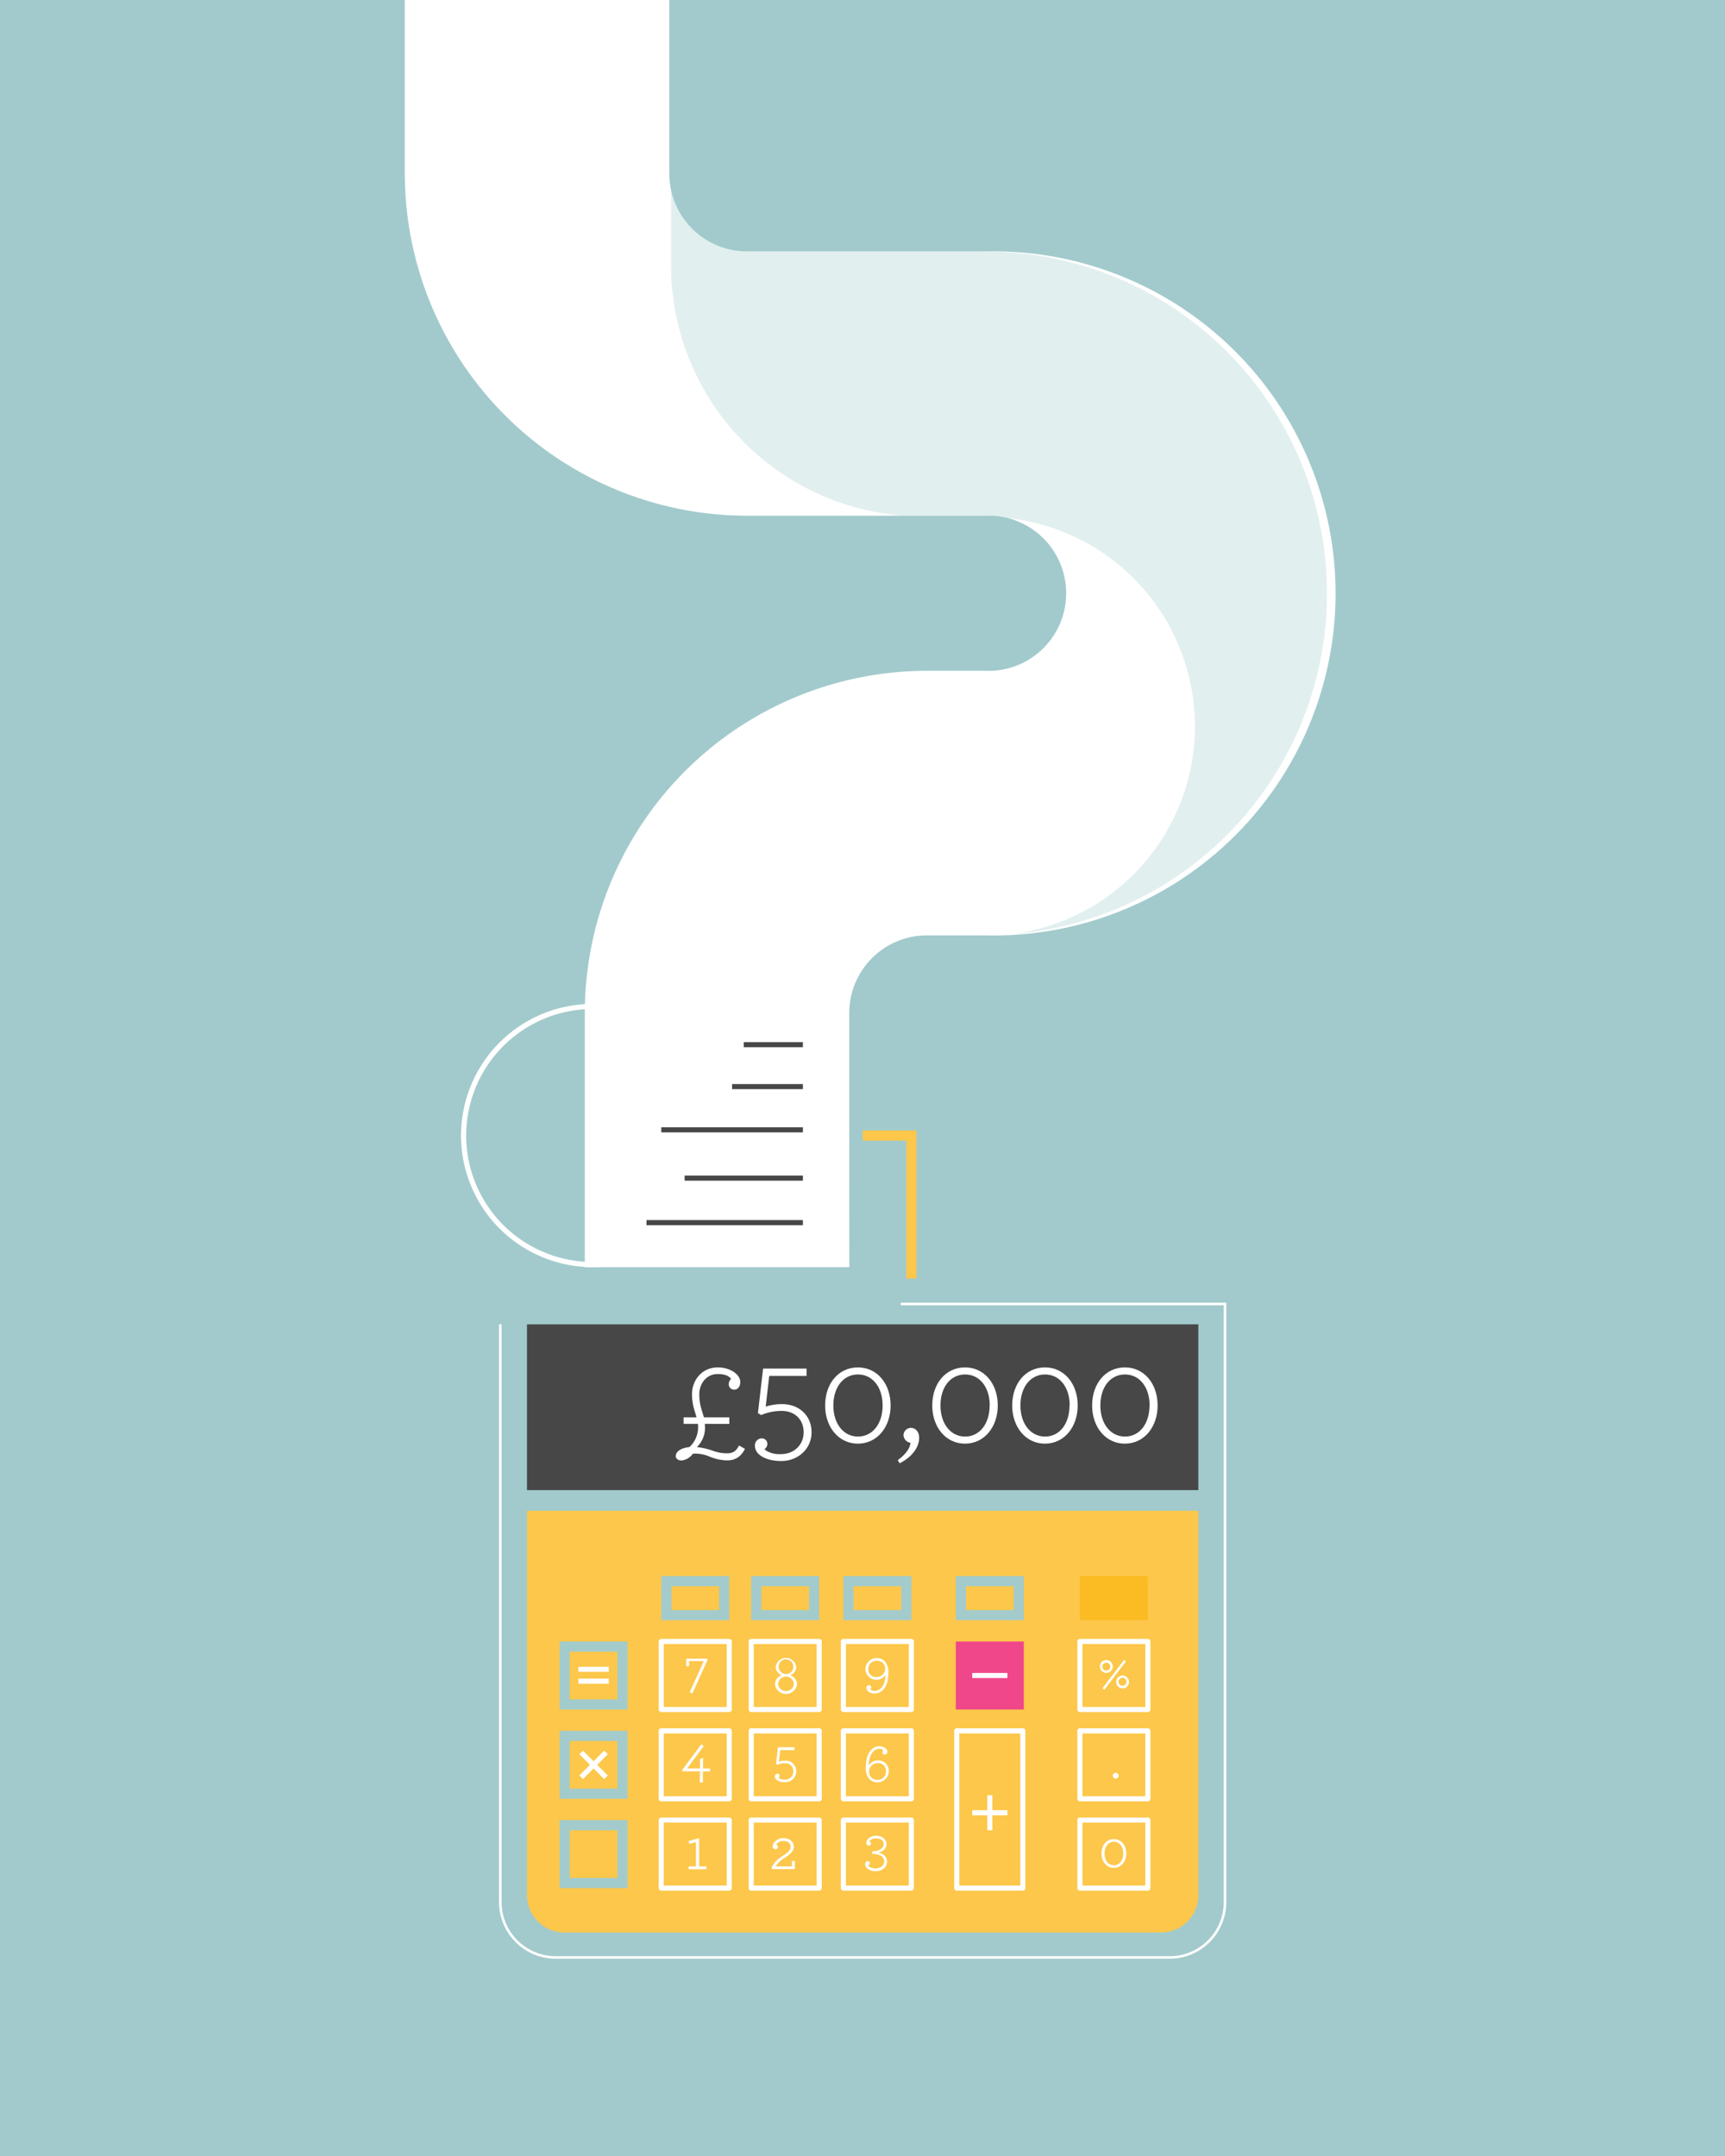 <svg xmlns="http://www.w3.org/2000/svg" viewBox="0 0 600 750"><defs><style>.cls-1{fill:#a2cacc;}.cls-2{fill:#fcc74a;}.cls-3{fill:#474747;}.cls-4{fill:#fff;}.cls-5,.cls-8{fill:#a3cbcc;}.cls-6{fill:#fbbc23;}.cls-7{fill:#f0468a;}.cls-8{opacity:0.31;}</style></defs><title>Bookkeeping</title><g id="Layer_2" data-name="Layer 2"><g id="Layer_1-2" data-name="Layer 1"><rect class="cls-1" width="600" height="750"/><path class="cls-2" d="M403.79,672.24H196.32a13,13,0,0,1-13-13V525.55H416.81V659.22A13,13,0,0,1,403.79,672.24Z"/><rect class="cls-3" x="183.3" y="460.69" width="233.51" height="57.67"/><path class="cls-4" d="M245.16,495.32c0,.36.05.77.05,1.13a9.16,9.16,0,0,1-2.82,6.93,26.4,26.4,0,0,1,5.28,1.18,14.09,14.09,0,0,0,5.13,1c2.21,0,3.24-.77,4.26-2.72l2.06,1.18c-1.39,2.67-3.29,4-6.21,4a16.82,16.82,0,0,1-6.16-1.34,12.43,12.43,0,0,0-4.62-1,7.46,7.46,0,0,0-1.18.06,5.42,5.42,0,0,1-3.95,2.31c-1.13,0-1.95-.67-1.95-1.49,0-1.49,1.54-2.82,4.77-3.18a9.36,9.36,0,0,0,3-6.93,8.18,8.18,0,0,0-.05-1.13h-5v-2.26h4.51l-.51-1.74a20.07,20.07,0,0,1-1.08-6.26c0-4.93,3.44-9.39,9-9.39,4.26,0,7.8,2.46,7.8,5.08,0,1.79-1.07,2.67-2.1,2.67a1.85,1.85,0,0,1-1.9-1.95,2.38,2.38,0,0,1,.82-1.8c-.72-.92-2-1.69-4.67-1.69-3.95,0-6.41,3.33-6.41,7.08a18.39,18.39,0,0,0,1,5.95l.62,2.05h8.83v2.26Z"/><path class="cls-4" d="M264.91,500.35a1.94,1.94,0,0,1,2,1.95,2.29,2.29,0,0,1-1,1.8,5.1,5.1,0,0,0,.72.61,8.9,8.9,0,0,0,5,1.13c4.52,0,7.9-3.18,7.9-7.6s-3.08-7.43-7.64-7.43a18.3,18.3,0,0,0-7.14,1.43l-1.12-.67,1.79-15.49h15.14v2.56h-13l-1.23,10.68a18.09,18.09,0,0,1,5.64-.88c6,0,10.31,4,10.31,9.8s-4.72,10-10.57,10c-3.33,0-6.1-.87-7.69-2.31a3.94,3.94,0,0,1-1.44-3A2.45,2.45,0,0,1,264.91,500.35Z"/><path class="cls-4" d="M287,488.91c0-7.6,4.67-13.24,11.39-13.24s11.39,5.69,11.39,13.24-4.72,13.29-11.39,13.29S287,496.45,287,488.91Zm20,0c0-6.26-3.44-10.78-8.57-10.78s-8.57,4.46-8.57,10.78,3.49,10.82,8.57,10.82S307,495.27,307,488.91Z"/><path class="cls-4" d="M312.26,507.94c3.38-2.46,4.36-4.72,4.41-6.05a2.85,2.85,0,0,1-2.41-2.62,2.61,2.61,0,0,1,2.57-2.56c1.53,0,2.87,1.23,2.87,3.48,0,2.67-1.75,6.27-6.77,8.83Z"/><path class="cls-4" d="M324.26,488.91c0-7.6,4.67-13.24,11.39-13.24s11.4,5.69,11.4,13.24-4.73,13.29-11.4,13.29S324.26,496.45,324.26,488.91Zm20,0c0-6.26-3.43-10.78-8.57-10.78s-8.57,4.46-8.57,10.78,3.49,10.82,8.57,10.82S344.22,495.27,344.22,488.91Z"/><path class="cls-4" d="M352.07,488.91c0-7.6,4.67-13.24,11.39-13.24s11.39,5.69,11.39,13.24-4.72,13.29-11.39,13.29S352.07,496.45,352.07,488.91Zm20,0c0-6.26-3.44-10.78-8.57-10.78s-8.57,4.46-8.57,10.78,3.49,10.82,8.57,10.82S372,495.27,372,488.91Z"/><path class="cls-4" d="M379.87,488.91c0-7.6,4.67-13.24,11.39-13.24s11.39,5.69,11.39,13.24-4.72,13.29-11.39,13.29S379.87,496.45,379.87,488.91Zm20,0c0-6.26-3.43-10.78-8.57-10.78s-8.57,4.46-8.57,10.78,3.49,10.82,8.57,10.82S399.83,495.27,399.83,488.91Z"/><path class="cls-5" d="M250.13,551.8v8.29H233.55V551.8h16.58m3.53-3.54H230v15.36h23.65V548.26Z"/><path class="cls-5" d="M281.4,551.8v8.29H264.82V551.8H281.4m3.53-3.54H261.28v15.36h23.65V548.26Z"/><path class="cls-5" d="M313.47,551.8v8.29H296.89V551.8h16.58m3.54-3.54H293.35v15.36H317V548.26Z"/><rect class="cls-6" x="375.61" y="548.26" width="23.65" height="15.36"/><path class="cls-5" d="M352.57,551.8v8.29H336V551.8h16.58m3.54-3.54H332.45v15.36h23.66V548.26Z"/><path class="cls-4" d="M253.66,595.57H230a.87.87,0,0,1-.88-.88V571a.87.87,0,0,1,.88-.88h23.65a.88.88,0,0,1,.89.88v23.66A.88.88,0,0,1,253.66,595.57Zm-22.77-1.77h21.89V571.92H230.89Z"/><path class="cls-4" d="M253.66,626.63H230a.87.87,0,0,1-.88-.88V602.09a.87.87,0,0,1,.88-.88h23.65a.88.88,0,0,1,.89.88v23.66A.88.88,0,0,1,253.66,626.63Zm-22.77-1.77h21.89V603H230.89Z"/><path class="cls-4" d="M253.66,657.69H230a.87.87,0,0,1-.88-.88V633.16a.88.88,0,0,1,.88-.89h23.65a.89.89,0,0,1,.89.89v23.65A.88.88,0,0,1,253.66,657.69Zm-22.77-1.77h21.89V634H230.89Z"/><path class="cls-5" d="M214.75,574.57v16.58H198.17V574.57h16.58m3.53-3.54H194.63v23.66h23.65V571Z"/><path class="cls-5" d="M214.75,605.63v16.58H198.17V605.63h16.58m3.53-3.54H194.63v23.66h23.65V602.09Z"/><path class="cls-5" d="M214.75,636.69v16.58H198.17V636.69h16.58m3.53-3.53H194.63v23.65h23.65V633.16Z"/><path class="cls-4" d="M284.93,595.57H261.28a.87.87,0,0,1-.88-.88V571a.87.87,0,0,1,.88-.88h23.65a.88.88,0,0,1,.89.88v23.66A.88.88,0,0,1,284.93,595.57Zm-22.76-1.77h21.88V571.92H262.17Z"/><path class="cls-4" d="M284.93,626.63H261.28a.87.87,0,0,1-.88-.88V602.09a.87.87,0,0,1,.88-.88h23.65a.88.88,0,0,1,.89.88v23.66A.88.88,0,0,1,284.93,626.63Zm-22.76-1.77h21.88V603H262.17Z"/><path class="cls-4" d="M284.93,657.69H261.28a.87.87,0,0,1-.88-.88V633.16a.88.88,0,0,1,.88-.89h23.65a.89.89,0,0,1,.89.89v23.65A.88.88,0,0,1,284.93,657.69Zm-22.76-1.77h21.88V634H262.17Z"/><path class="cls-4" d="M317,595.57H293.35a.87.87,0,0,1-.88-.88V571a.87.87,0,0,1,.88-.88H317a.87.87,0,0,1,.88.88v23.66A.87.87,0,0,1,317,595.57Zm-22.77-1.77h21.88V571.92H294.24Z"/><rect class="cls-7" x="332.45" y="571.03" width="23.65" height="23.65"/><path class="cls-4" d="M317,626.63H293.35a.87.87,0,0,1-.88-.88V602.09a.87.87,0,0,1,.88-.88H317a.87.87,0,0,1,.88.88v23.66A.87.87,0,0,1,317,626.63Zm-22.77-1.77h21.88V603H294.24Z"/><path class="cls-4" d="M317,657.69H293.35a.87.87,0,0,1-.88-.88V633.16a.88.88,0,0,1,.88-.89H317a.88.88,0,0,1,.88.89v23.65A.87.87,0,0,1,317,657.69Zm-22.77-1.77h21.88V634H294.24Z"/><path class="cls-4" d="M399.27,595.57H375.61a.87.87,0,0,1-.88-.88V571a.87.87,0,0,1,.88-.88h23.66a.88.88,0,0,1,.88.88v23.66A.88.88,0,0,1,399.27,595.57ZM376.5,593.8h21.88V571.92H376.5Z"/><path class="cls-4" d="M399.27,626.63H375.61a.87.87,0,0,1-.88-.88V602.09a.87.87,0,0,1,.88-.88h23.66a.88.88,0,0,1,.88.88v23.66A.88.88,0,0,1,399.27,626.63Zm-22.77-1.77h21.88V603H376.5Z"/><path class="cls-4" d="M399.27,657.69H375.61a.87.87,0,0,1-.88-.88V633.16a.88.88,0,0,1,.88-.89h23.66a.89.89,0,0,1,.88.89v23.65A.88.88,0,0,1,399.27,657.69Zm-22.77-1.77h21.88V634H376.5Z"/><path class="cls-4" d="M239.52,649.26h2.54v-8.45l-2.31.62-.25-1,3.24-.91h.45v9.72h2.5v1h-6.17Z"/><path class="cls-4" d="M243.47,616.17h-6.06l-.17-.4,6.7-9,.85.62L239,615.2h4.49v-3.27l1.06-.45v3.72H247v1h-2.51v3.88h-1.06Z"/><path class="cls-4" d="M239.89,588.68l4.91-10.86h-5.12v1.85h-1V577H246l.16.31-5.34,11.81Z"/><path class="cls-4" d="M269.55,585.81a3.38,3.38,0,0,1,2.37-3.06A3.29,3.29,0,0,1,269.8,580a3.6,3.6,0,0,1,7.17,0,3.23,3.23,0,0,1-2.13,2.78,3.41,3.41,0,0,1,2.4,3.06,3.87,3.87,0,0,1-7.69,0Zm6.58,0a2.74,2.74,0,0,0-5.47,0,2.75,2.75,0,0,0,5.47,0Zm-.2-5.8a2.55,2.55,0,1,0-2.55,2.33A2.44,2.44,0,0,0,275.93,580Z"/><path class="cls-4" d="M301.79,588.21a1.45,1.45,0,0,1-.43-1,.92.92,0,0,1,.89-1,.75.75,0,0,1,.78.8.64.64,0,0,1-.35.62,2,2,0,0,0,1.56.58c2.08,0,3.64-2,3.76-5.52a3.85,3.85,0,0,1-7-1.89,3.88,3.88,0,0,1,3.95-4,3.93,3.93,0,0,1,2.82,1.11A5.64,5.64,0,0,1,309,582c0,5.46-2.69,7.11-4.87,7.11A3.33,3.33,0,0,1,301.79,588.21Zm3.13-10.48a2.81,2.81,0,0,0-2.9,3,2.58,2.58,0,0,0,2.8,2.65,2.93,2.93,0,0,0,3.06-2.9,2.77,2.77,0,0,0-.82-2A2.93,2.93,0,0,0,304.92,577.73Z"/><path class="cls-4" d="M270.39,617a.74.74,0,0,1,.78.74.85.85,0,0,1-.39.68,1.31,1.31,0,0,0,.27.24,3.41,3.41,0,0,0,1.89.42,2.84,2.84,0,0,0,3-2.87,2.73,2.73,0,0,0-2.9-2.83,6.92,6.92,0,0,0-2.7.55l-.43-.26.68-5.87h5.74v1H271.4l-.47,4a6.82,6.82,0,0,1,2.14-.33,3.66,3.66,0,0,1,3.91,3.72,3.82,3.82,0,0,1-4,3.77,4.44,4.44,0,0,1-2.92-.87,1.53,1.53,0,0,1-.55-1.13A.94.94,0,0,1,270.39,617Z"/><path class="cls-4" d="M302.14,614.18a3.65,3.65,0,0,1,3.19-1.79,3.7,3.7,0,0,1,3.85,3.64,4,4,0,0,1-6.77,2.88,5.8,5.8,0,0,1-1.26-4.12c0-5.39,2.53-7.32,4.71-7.32a3.32,3.32,0,0,1,2.31.88,1.46,1.46,0,0,1,.47,1,.93.93,0,0,1-.9,1,.75.75,0,0,1-.77-.8.64.64,0,0,1,.34-.62,2,2,0,0,0-1.55-.59C303.83,608.4,302.25,610.47,302.14,614.18Zm6,1.85a2.62,2.62,0,0,0-2.8-2.7,3,3,0,0,0-3.06,3,2.79,2.79,0,0,0,.82,2,2.93,2.93,0,0,0,2.14.82A2.82,2.82,0,0,0,308.13,616Z"/><path class="cls-4" d="M270.15,641.39a1.23,1.23,0,0,0-.17.25.86.86,0,0,1-.21,1.68,1,1,0,0,1-1-1.15,2.12,2.12,0,0,1,.38-1.12,4,4,0,0,1,3.29-1.61c2.46,0,3.69,1.46,3.69,3s-1.5,2.74-3.12,3.8a9,9,0,0,0-3.2,3h5.64v-1.87h1v2.84h-7.95l-.09-.55c.81-2,2.46-3.16,4.12-4.24,1.36-.91,2.46-1.66,2.46-3s-1-2-2.67-2A3,3,0,0,0,270.15,641.39Z"/><path class="cls-4" d="M301.81,647.41a.73.73,0,0,1,.74.72.79.79,0,0,1-.59.78.88.88,0,0,0,.24.31,3.47,3.47,0,0,0,2.35.72c1.77,0,3-1.05,3-2.39a2.36,2.36,0,0,0-1.5-2.16,5.48,5.48,0,0,0-2.28-.45h-.37V644h.43a4.65,4.65,0,0,0,2.3-.62,2.26,2.26,0,0,0,1.24-1.85c0-1.31-1.05-2-2.64-2a2.86,2.86,0,0,0-2.2.78,1.06,1.06,0,0,0-.18.27.84.84,0,0,1,.61.72.75.75,0,0,1-.78.74,1,1,0,0,1-.88-1,1.85,1.85,0,0,1,.35-1,3.72,3.72,0,0,1,3.15-1.44c2.15,0,3.57,1.38,3.57,3a3,3,0,0,1-1.64,2.45,3.77,3.77,0,0,1-1.26.43,4.41,4.41,0,0,1,1.2.37,3,3,0,0,1,1.87,2.68c0,2.07-1.77,3.41-4,3.41a4.05,4.05,0,0,1-3.31-1.42,1.83,1.83,0,0,1-.33-1A1,1,0,0,1,301.81,647.41Z"/><path class="cls-4" d="M383.12,644.76c0-2.88,1.77-5,4.32-5s4.32,2.16,4.32,5-1.79,5-4.32,5S383.12,647.62,383.12,644.76Zm7.57,0c0-2.37-1.3-4.09-3.25-4.09s-3.25,1.7-3.25,4.09,1.32,4.11,3.25,4.11S390.69,647.17,390.69,644.76Z"/><path class="cls-4" d="M387.07,617.65a1,1,0,1,1,1,1.05A1,1,0,0,1,387.07,617.65Z"/><path class="cls-4" d="M382.57,579.66a2.24,2.24,0,1,1,2.24,2.29A2.26,2.26,0,0,1,382.57,579.66Zm3.62,0a1.38,1.38,0,1,0-1.38,1.5A1.42,1.42,0,0,0,386.19,579.66Zm-2.73,7.61,3.76-4.9c1.48-1.93,3.56-4.66,3.76-4.93l.66.49-3.8,5-3.73,4.89Zm9.23-2.12a2.24,2.24,0,1,1-2.24-2.3A2.25,2.25,0,0,1,392.69,585.15Zm-3.62,0a1.38,1.38,0,1,0,1.38-1.5A1.42,1.42,0,0,0,389.07,585.15Z"/><path class="cls-4" d="M406.84,681.38H193.27a19.73,19.73,0,0,1-19.7-19.7v-201h.89v201a18.84,18.84,0,0,0,18.81,18.82H406.84a18.84,18.84,0,0,0,18.81-18.82V454.06H313.32v-.89H426.54V661.68A19.73,19.73,0,0,1,406.84,681.38Z"/><path class="cls-4" d="M206.15,351a44,44,0,1,1-44,44,44.05,44.05,0,0,1,44-44m0-1.77A45.78,45.78,0,1,0,251.92,395a45.77,45.77,0,0,0-45.77-45.77Z"/><path class="cls-4" d="M355.78,657.69h-23a.87.87,0,0,1-.88-.88V602.09a.87.87,0,0,1,.88-.88h23a.87.87,0,0,1,.88.88v54.72A.87.87,0,0,1,355.78,657.69Zm-22.11-1.77h21.22V603H333.67Z"/><rect class="cls-4" x="343.4" y="624.48" width="1.77" height="12.24"/><rect class="cls-4" x="338.16" y="629.71" width="12.24" height="1.77"/><rect class="cls-4" x="338.16" y="581.97" width="12.24" height="1.77"/><rect class="cls-4" x="201.16" y="579.81" width="10.59" height="1.77"/><rect class="cls-4" x="201.16" y="583.94" width="10.59" height="1.77"/><rect class="cls-4" x="205.57" y="607.8" width="1.77" height="12.24" transform="translate(-373.64 325.81) rotate(-45)"/><rect class="cls-4" x="200.34" y="613.04" width="12.24" height="1.77" transform="translate(-373.64 325.8) rotate(-45)"/><polygon class="cls-2" points="318.78 444.78 315.24 444.78 315.24 396.79 300.06 396.79 300.06 393.25 318.78 393.25 318.78 444.78"/><path class="cls-4" d="M295.41,440.8h-92V352.35a119.11,119.11,0,0,1,119-119h20.27a27,27,0,1,0,0-53.95H259.81a119.1,119.1,0,0,1-119-119V0h92V60.46a27,27,0,0,0,27,27h82.85a119,119,0,1,1,0,237.93H322.39a27,27,0,0,0-27,27Z"/><path class="cls-8" d="M342.66,87.44H259.81A27,27,0,0,1,233.4,66V92.29a87.35,87.35,0,0,0,81.45,87.14h27.81a27.11,27.11,0,0,1,5.66.6,72.85,72.85,0,0,1,2.87,145,118.95,118.95,0,0,0-8.53-237.59Z"/><rect class="cls-3" x="224.87" y="424.43" width="54.4" height="1.77"/><rect class="cls-3" x="238.14" y="408.95" width="41.13" height="1.77"/><rect class="cls-3" x="254.64" y="377.11" width="24.63" height="1.77"/><rect class="cls-3" x="258.7" y="362.52" width="20.57" height="1.77"/><rect class="cls-3" x="230.01" y="392.15" width="49.26" height="1.77"/></g></g></svg>